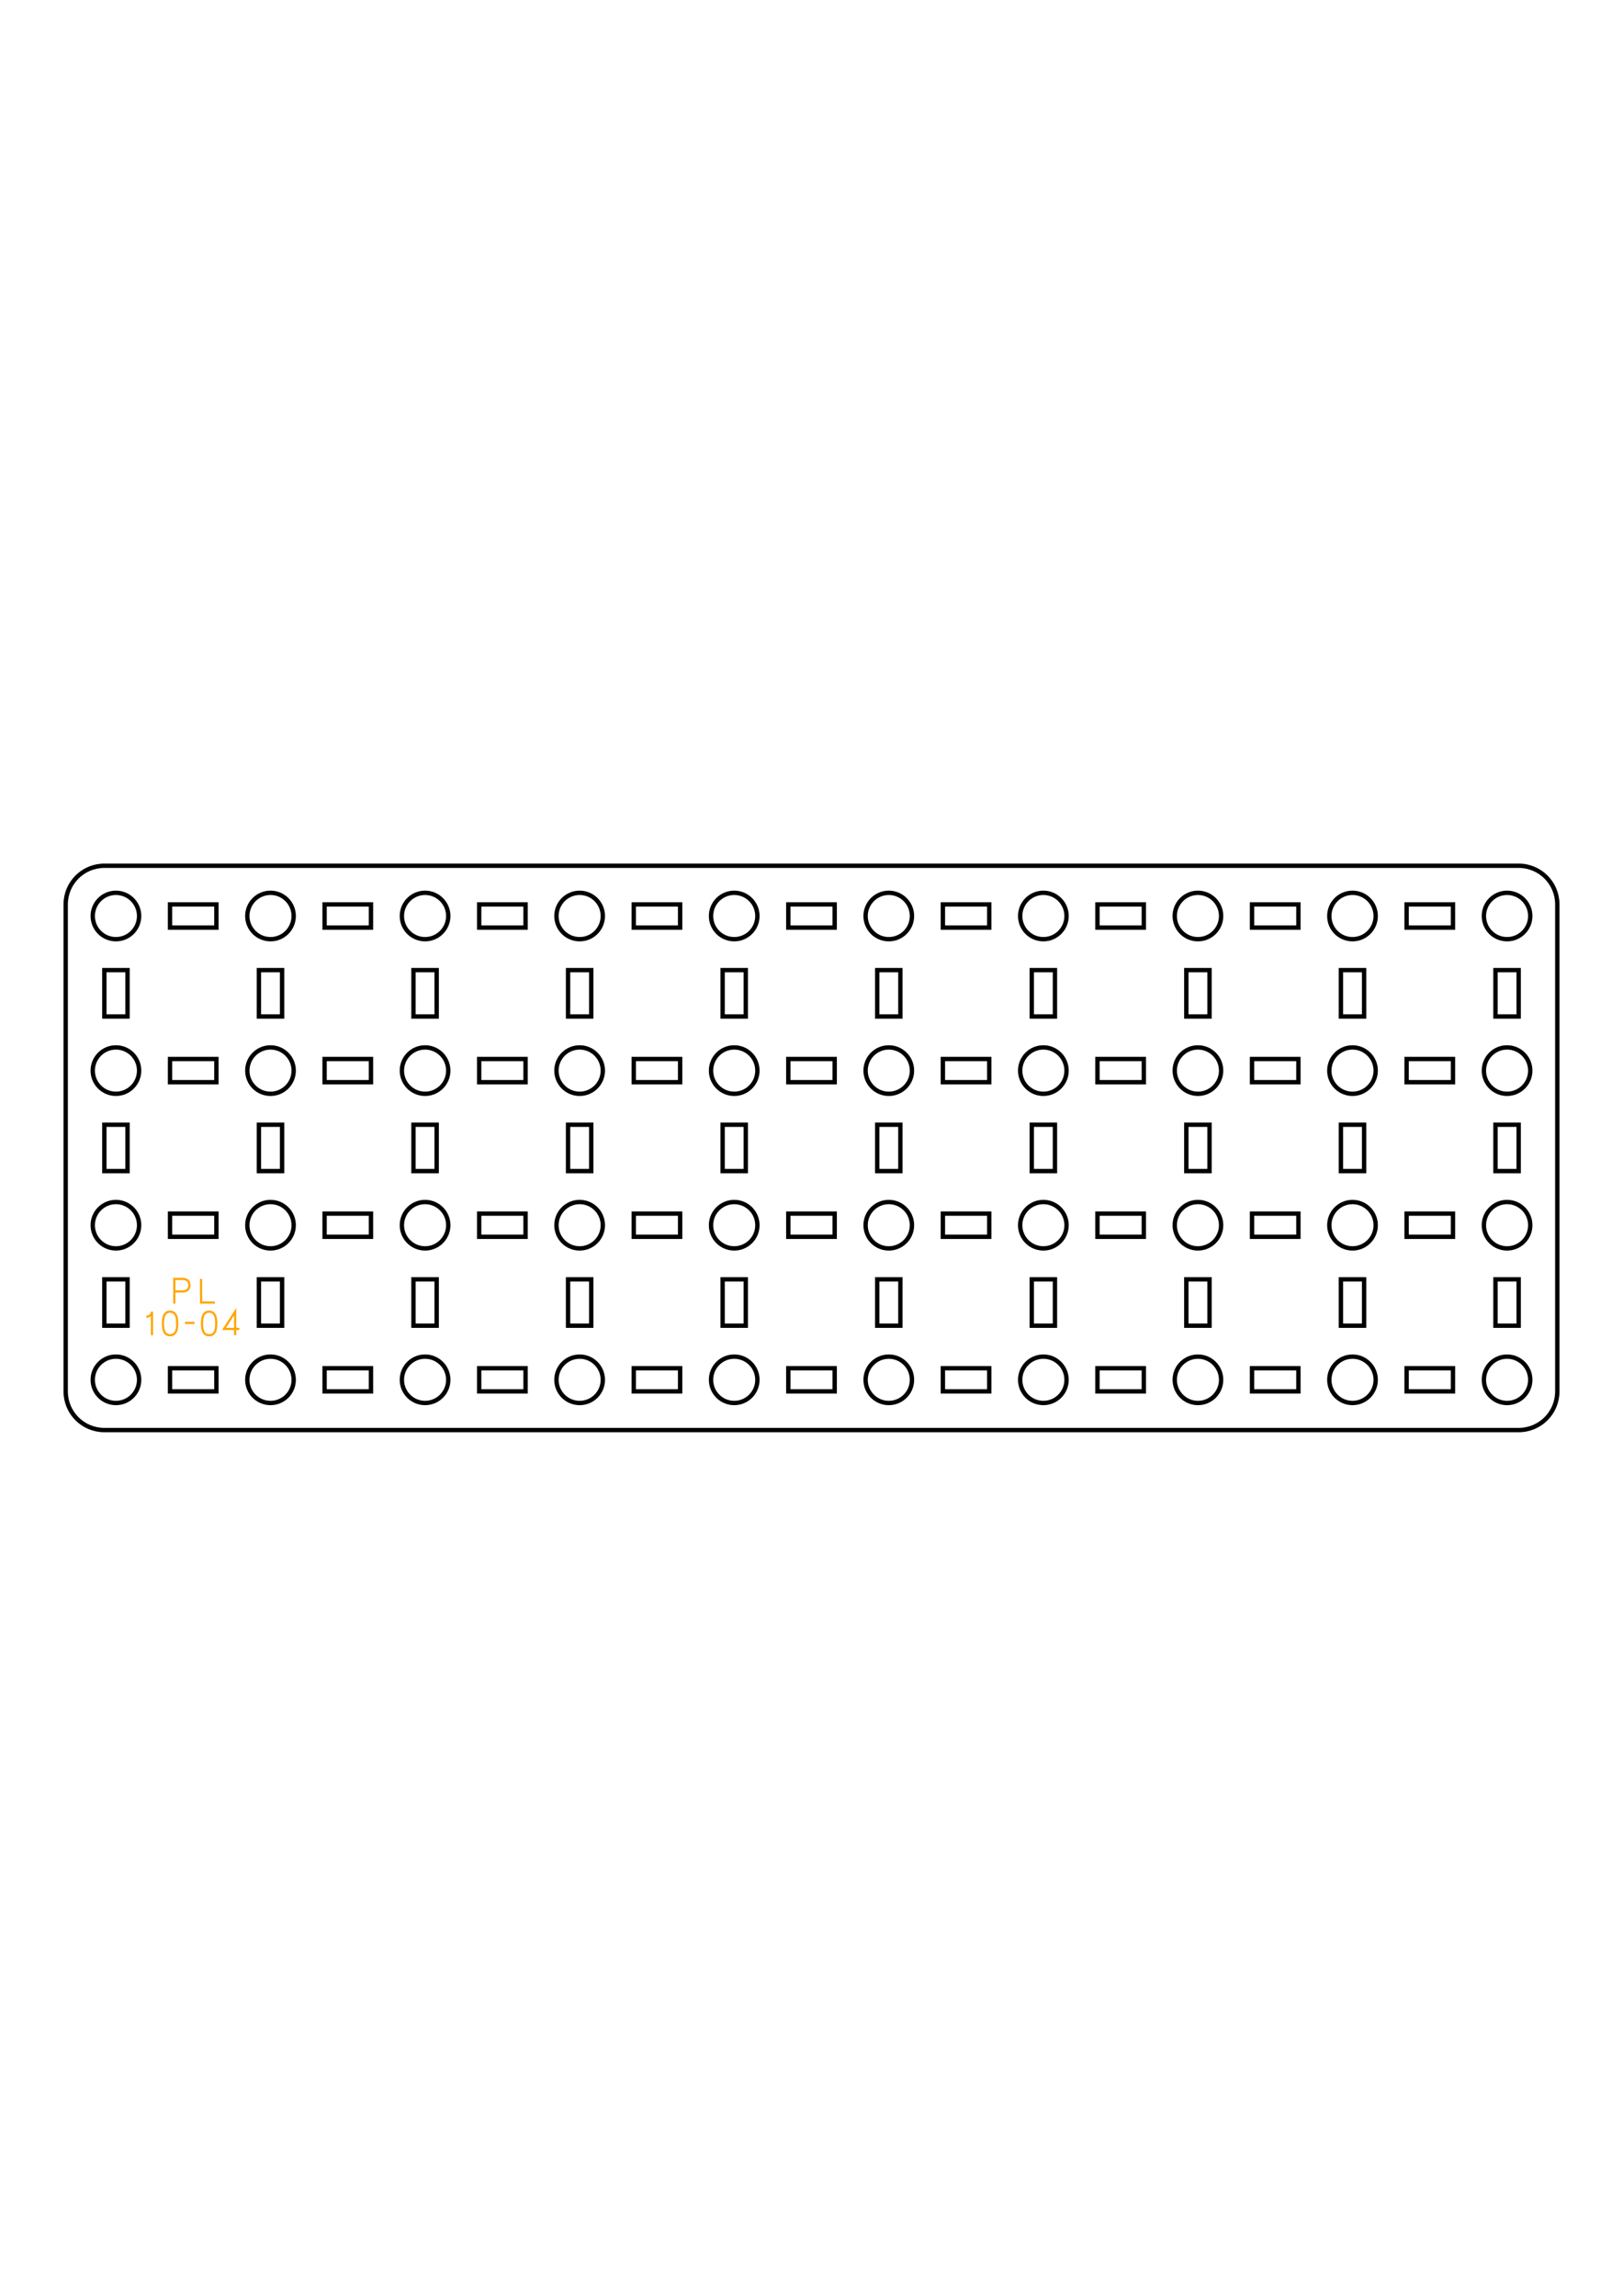 <?xml version="1.0" encoding="UTF-8"?>
<!DOCTYPE svg PUBLIC "-//W3C//DTD SVG 1.1//EN" "http://www.w3.org/Graphics/SVG/1.1/DTD/svg11.dtd">
<!-- Creator: CorelDRAW -->
<svg xmlns="http://www.w3.org/2000/svg" xml:space="preserve" width="210mm" height="297mm" style="shape-rendering:geometricPrecision; text-rendering:geometricPrecision; image-rendering:optimizeQuality; fill-rule:evenodd; clip-rule:evenodd"
viewBox="0 0 210 297"
 xmlns:xlink="http://www.w3.org/1999/xlink">
 <defs>
  <style type="text/css">
   <![CDATA[
    .str1 {stroke:orange;stroke-width:0.282}
    .str0 {stroke:black;stroke-width:0.564}
    .fil0 {fill:none;fill-rule:nonzero}
   ]]>
  </style>
 </defs>
 <g id="Layer_x0020_1">
  <g id="OOBB-PL-10-04.pdf">
   <path id="_117718848" class="fil0 str0" d="M13.5 112l182.999 0c2.77,0 5.001,2.231 5.001,5.001l0 63c0,2.77 -2.231,5 -5.001,5l-182.999 0c-2.77,0 -5.001,-2.23 -5.001,-5l0 -63c0,-2.77 2.231,-5.001 5.001,-5.001zm0 0z"/>
   <path id="_117719568" class="fil0 str0" d="M18 178.5c0,1.658 -1.342,3 -3,3 -1.657,0 -3,-1.342 -3,-3 0,-1.657 1.343,-3 3,-3 1.658,0 3,1.343 3,3zm0 0z"/>
   <path id="_117720600" class="fil0 str0" d="M18 158.5c0,1.657 -1.342,3 -3,3 -1.657,0 -3,-1.343 -3,-3 0,-1.656 1.343,-3 3,-3 1.658,0 3,1.344 3,3zm0 0z"/>
   <path id="_117719136" class="fil0 str0" d="M18 138.501c0,1.656 -1.342,3 -3,3 -1.657,0 -3,-1.344 -3,-3 0,-1.658 1.343,-3 3,-3 1.658,0 3,1.342 3,3zm0 0z"/>
   <path id="_117720312" class="fil0 str0" d="M18 118.5c0,1.658 -1.342,3 -3,3 -1.657,0 -3,-1.342 -3,-3 0,-1.657 1.343,-3 3,-3 1.658,0 3,1.343 3,3zm0 0z"/>
   <path id="_117719112" class="fil0 str0" d="M38 178.5c0,1.658 -1.344,3 -3,3 -1.658,0 -3,-1.342 -3,-3 0,-1.657 1.342,-3 3,-3 1.656,0 3,1.343 3,3zm0 0z"/>
   <path id="_117719184" class="fil0 str0" d="M38 158.5c0,1.657 -1.344,3 -3,3 -1.658,0 -3,-1.343 -3,-3 0,-1.656 1.342,-3 3,-3 1.656,0 3,1.344 3,3zm0 0z"/>
   <path id="_117718944" class="fil0 str0" d="M38 138.501c0,1.656 -1.344,3 -3,3 -1.658,0 -3,-1.344 -3,-3 0,-1.658 1.342,-3 3,-3 1.656,0 3,1.342 3,3zm0 0z"/>
   <path id="_117718152" class="fil0 str0" d="M38 118.5c0,1.658 -1.344,3 -3,3 -1.658,0 -3,-1.342 -3,-3 0,-1.657 1.342,-3 3,-3 1.656,0 3,1.343 3,3zm0 0z"/>
   <path id="_117718008" class="fil0 str0" d="M58 178.5c0,1.658 -1.343,3 -3,3 -1.656,0 -3,-1.342 -3,-3 0,-1.657 1.344,-3 3,-3 1.657,0 3,1.343 3,3zm0 0z"/>
   <path id="_117719304" class="fil0 str0" d="M58 158.5c0,1.657 -1.343,3 -3,3 -1.656,0 -3,-1.343 -3,-3 0,-1.656 1.344,-3 3,-3 1.657,0 3,1.344 3,3zm0 0z"/>
   <path id="_117718080" class="fil0 str0" d="M58 138.501c0,1.656 -1.343,3 -3,3 -1.656,0 -3,-1.344 -3,-3 0,-1.658 1.344,-3 3,-3 1.657,0 3,1.342 3,3zm0 0z"/>
   <path id="_117719376" class="fil0 str0" d="M58 118.5c0,1.658 -1.343,3 -3,3 -1.656,0 -3,-1.342 -3,-3 0,-1.657 1.344,-3 3,-3 1.657,0 3,1.343 3,3zm0 0z"/>
   <path id="_33084112" class="fil0 str0" d="M77.999 178.5c0,1.658 -1.342,3 -3,3 -1.657,0 -3,-1.342 -3,-3 0,-1.657 1.343,-3 3,-3 1.658,0 3,1.343 3,3zm0 0z"/>
   <path id="_33082240" class="fil0 str0" d="M77.999 158.5c0,1.657 -1.342,3 -3,3 -1.657,0 -3,-1.343 -3,-3 0,-1.656 1.343,-3 3,-3 1.658,0 3,1.344 3,3zm0 0z"/>
   <path id="_33082528" class="fil0 str0" d="M77.999 138.501c0,1.656 -1.342,3 -3,3 -1.657,0 -3,-1.344 -3,-3 0,-1.658 1.343,-3 3,-3 1.658,0 3,1.342 3,3zm0 0z"/>
   <path id="_33084640" class="fil0 str0" d="M77.999 118.5c0,1.658 -1.342,3 -3,3 -1.657,0 -3,-1.342 -3,-3 0,-1.657 1.343,-3 3,-3 1.658,0 3,1.343 3,3zm0 0z"/>
   <path id="_33081856" class="fil0 str0" d="M98 178.5c0,1.658 -1.344,3 -3,3 -1.658,0 -3,-1.342 -3,-3 0,-1.657 1.342,-3 3,-3 1.656,0 3,1.343 3,3zm0 0z"/>
   <path id="_33081448" class="fil0 str0" d="M98 158.5c0,1.657 -1.344,3 -3,3 -1.658,0 -3,-1.343 -3,-3 0,-1.656 1.342,-3 3,-3 1.656,0 3,1.344 3,3zm0 0z"/>
   <path id="_33081760" class="fil0 str0" d="M98 138.501c0,1.656 -1.344,3 -3,3 -1.658,0 -3,-1.344 -3,-3 0,-1.658 1.342,-3 3,-3 1.656,0 3,1.342 3,3zm0 0z"/>
   <path id="_33082288" class="fil0 str0" d="M98 118.5c0,1.658 -1.344,3 -3,3 -1.658,0 -3,-1.342 -3,-3 0,-1.657 1.342,-3 3,-3 1.656,0 3,1.343 3,3zm0 0z"/>
   <path id="_33082144" class="fil0 str0" d="M118 178.5c0,1.658 -1.343,3 -3,3 -1.657,0 -3,-1.342 -3,-3 0,-1.657 1.343,-3 3,-3 1.656,0 3,1.343 3,3zm0 0z"/>
   <path id="_33080728" class="fil0 str0" d="M118 158.5c0,1.657 -1.343,3 -3,3 -1.657,0 -3,-1.343 -3,-3 0,-1.656 1.343,-3 3,-3 1.656,0 3,1.344 3,3zm0 0z"/>
   <path id="_33083440" class="fil0 str0" d="M118 138.501c0,1.656 -1.343,3 -3,3 -1.657,0 -3,-1.344 -3,-3 0,-1.658 1.343,-3 3,-3 1.656,0 3,1.342 3,3zm0 0z"/>
   <path id="_33082168" class="fil0 str0" d="M118 118.5c0,1.658 -1.343,3 -3,3 -1.657,0 -3,-1.342 -3,-3 0,-1.657 1.343,-3 3,-3 1.656,0 3,1.343 3,3zm0 0z"/>
   <path id="_33083944" class="fil0 str0" d="M138.001 178.5c0,1.658 -1.344,3 -3,3 -1.658,0 -3,-1.342 -3,-3 0,-1.657 1.342,-3 3,-3 1.656,0 3,1.343 3,3zm0 0z"/>
   <path id="_33084304" class="fil0 str0" d="M138.001 158.5c0,1.657 -1.344,3 -3,3 -1.658,0 -3,-1.343 -3,-3 0,-1.656 1.342,-3 3,-3 1.656,0 3,1.344 3,3zm0 0z"/>
   <path id="_33084328" class="fil0 str0" d="M138.001 138.501c0,1.656 -1.344,3 -3,3 -1.658,0 -3,-1.344 -3,-3 0,-1.658 1.342,-3 3,-3 1.656,0 3,1.342 3,3zm0 0z"/>
   <path id="_33083920" class="fil0 str0" d="M138.001 118.5c0,1.658 -1.344,3 -3,3 -1.658,0 -3,-1.342 -3,-3 0,-1.657 1.342,-3 3,-3 1.656,0 3,1.343 3,3zm0 0z"/>
   <path id="_33083464" class="fil0 str0" d="M158 178.5c0,1.658 -1.343,3 -3,3 -1.656,0 -3,-1.342 -3,-3 0,-1.657 1.344,-3 3,-3 1.657,0 3,1.343 3,3zm0 0z"/>
   <path id="_33083656" class="fil0 str0" d="M158 158.5c0,1.657 -1.343,3 -3,3 -1.656,0 -3,-1.343 -3,-3 0,-1.656 1.344,-3 3,-3 1.657,0 3,1.344 3,3zm0 0z"/>
   <path id="_33081784" class="fil0 str0" d="M158 138.501c0,1.656 -1.343,3 -3,3 -1.656,0 -3,-1.344 -3,-3 0,-1.658 1.344,-3 3,-3 1.657,0 3,1.342 3,3zm0 0z"/>
   <path id="_33084088" class="fil0 str0" d="M158 118.5c0,1.658 -1.343,3 -3,3 -1.656,0 -3,-1.342 -3,-3 0,-1.657 1.344,-3 3,-3 1.657,0 3,1.343 3,3zm0 0z"/>
   <path id="_33083632" class="fil0 str0" d="M178 178.5c0,1.658 -1.342,3 -3,3 -1.657,0 -3,-1.342 -3,-3 0,-1.657 1.343,-3 3,-3 1.658,0 3,1.343 3,3zm0 0z"/>
   <path id="_33084208" class="fil0 str0" d="M178 158.5c0,1.657 -1.342,3 -3,3 -1.657,0 -3,-1.343 -3,-3 0,-1.656 1.343,-3 3,-3 1.658,0 3,1.344 3,3zm0 0z"/>
   <path id="_33082792" class="fil0 str0" d="M178 138.501c0,1.656 -1.342,3 -3,3 -1.657,0 -3,-1.344 -3,-3 0,-1.658 1.343,-3 3,-3 1.658,0 3,1.342 3,3zm0 0z"/>
   <path id="_33084448" class="fil0 str0" d="M178 118.5c0,1.658 -1.342,3 -3,3 -1.657,0 -3,-1.342 -3,-3 0,-1.657 1.343,-3 3,-3 1.658,0 3,1.343 3,3zm0 0z"/>
   <path id="_33080776" class="fil0 str0" d="M198 178.5c0,1.658 -1.344,3 -3,3 -1.658,0 -3,-1.342 -3,-3 0,-1.657 1.342,-3 3,-3 1.656,0 3,1.343 3,3zm0 0z"/>
   <path id="_33081424" class="fil0 str0" d="M198 158.5c0,1.657 -1.344,3 -3,3 -1.658,0 -3,-1.343 -3,-3 0,-1.656 1.342,-3 3,-3 1.656,0 3,1.344 3,3zm0 0z"/>
   <path id="_33081904" class="fil0 str0" d="M198 138.501c0,1.656 -1.344,3 -3,3 -1.658,0 -3,-1.344 -3,-3 0,-1.658 1.342,-3 3,-3 1.656,0 3,1.342 3,3zm0 0z"/>
   <path id="_33083176" class="fil0 str0" d="M198 118.5c0,1.658 -1.344,3 -3,3 -1.658,0 -3,-1.342 -3,-3 0,-1.657 1.342,-3 3,-3 1.656,0 3,1.343 3,3zm0 0z"/>
   <polygon id="_33081712" class="fil0 str0" points="13.5,165.501 16.5,165.501 16.5,171.501 13.5,171.501 "/>
   <polygon id="_33083704" class="fil0 str0" points="13.5,145.5 16.5,145.5 16.5,151.5 13.5,151.5 "/>
   <polygon id="_33084016" class="fil0 str0" points="13.5,125.5 16.5,125.5 16.5,131.5 13.5,131.5 "/>
   <polygon id="_33082888" class="fil0 str0" points="33.5,165.501 36.5,165.501 36.5,171.501 33.5,171.501 "/>
   <polygon id="_33083608" class="fil0 str0" points="33.5,145.5 36.5,145.5 36.5,151.5 33.5,151.5 "/>
   <polygon id="_33083584" class="fil0 str0" points="33.5,125.5 36.5,125.5 36.5,131.5 33.5,131.5 "/>
   <polygon id="_33083056" class="fil0 str0" points="53.499,165.501 56.499,165.501 56.499,171.501 53.499,171.501 "/>
   <polygon id="_33084496" class="fil0 str0" points="53.499,145.5 56.499,145.5 56.499,151.5 53.499,151.5 "/>
   <polygon id="_33082024" class="fil0 str0" points="53.499,125.5 56.499,125.5 56.499,131.5 53.499,131.5 "/>
   <polygon id="_33084400" class="fil0 str0" points="73.5,165.501 76.5,165.501 76.5,171.501 73.5,171.501 "/>
   <polygon id="_33081328" class="fil0 str0" points="73.5,145.5 76.5,145.5 76.5,151.5 73.5,151.5 "/>
   <polygon id="_33082096" class="fil0 str0" points="73.5,125.5 76.5,125.5 76.5,131.5 73.5,131.5 "/>
   <polygon id="_33083392" class="fil0 str0" points="93.499,165.501 96.499,165.501 96.499,171.501 93.499,171.501 "/>
   <polygon id="_33084256" class="fil0 str0" points="93.499,145.5 96.499,145.5 96.499,151.5 93.499,151.5 "/>
   <polygon id="_33084232" class="fil0 str0" points="93.499,125.5 96.499,125.5 96.499,131.5 93.499,131.5 "/>
   <polygon id="_33082576" class="fil0 str0" points="113.501,165.501 116.501,165.501 116.501,171.501 113.501,171.501 "/>
   <polygon id="_33084664" class="fil0 str0" points="113.501,145.5 116.501,145.5 116.501,151.5 113.501,151.5 "/>
   <polygon id="_33083296" class="fil0 str0" points="113.501,125.5 116.501,125.5 116.501,131.5 113.501,131.5 "/>
   <polygon id="_33082648" class="fil0 str0" points="133.5,165.501 136.5,165.501 136.5,171.501 133.5,171.501 "/>
   <polygon id="_117644544" class="fil0 str0" points="133.5,145.5 136.5,145.5 136.5,151.5 133.5,151.5 "/>
   <polygon id="_117646800" class="fil0 str0" points="133.5,125.5 136.5,125.5 136.5,131.5 133.5,131.5 "/>
   <polygon id="_117644616" class="fil0 str0" points="153.499,165.501 156.499,165.501 156.499,171.501 153.499,171.501 "/>
   <polygon id="_117645288" class="fil0 str0" points="153.499,145.5 156.499,145.5 156.499,151.5 153.499,151.5 "/>
   <polygon id="_117647088" class="fil0 str0" points="153.499,125.5 156.499,125.5 156.499,131.5 153.499,131.5 "/>
   <polygon id="_117646920" class="fil0 str0" points="173.5,165.501 176.5,165.501 176.5,171.501 173.5,171.501 "/>
   <polygon id="_117646344" class="fil0 str0" points="173.5,145.5 176.5,145.5 176.5,151.5 173.5,151.5 "/>
   <polygon id="_117645672" class="fil0 str0" points="173.5,125.5 176.5,125.5 176.5,131.5 173.5,131.5 "/>
   <polygon id="_117645960" class="fil0 str0" points="193.5,165.501 196.5,165.501 196.5,171.501 193.5,171.501 "/>
   <polygon id="_117646056" class="fil0 str0" points="193.5,145.5 196.5,145.5 196.5,151.5 193.5,151.5 "/>
   <polygon id="_117647544" class="fil0 str0" points="193.5,125.5 196.5,125.5 196.5,131.5 193.5,131.5 "/>
   <polygon id="_117644136" class="fil0 str0" points="22,177 28,177 28,180 22,180 "/>
   <polygon id="_117643968" class="fil0 str0" points="22,156.999 28,156.999 28,159.999 22,159.999 "/>
   <polygon id="_117645168" class="fil0 str0" points="22,137 28,137 28,140 22,140 "/>
   <polygon id="_117645048" class="fil0 str0" points="22,117.001 28,117.001 28,120.001 22,120.001 "/>
   <polygon id="_117644952" class="fil0 str0" points="41.999,177 47.999,177 47.999,180 41.999,180 "/>
   <polygon id="_117644808" class="fil0 str0" points="41.999,156.999 47.999,156.999 47.999,159.999 41.999,159.999 "/>
   <polygon id="_117645456" class="fil0 str0" points="41.999,137 47.999,137 47.999,140 41.999,140 "/>
   <polygon id="_117645576" class="fil0 str0" points="41.999,117.001 47.999,117.001 47.999,120.001 41.999,120.001 "/>
   <polygon id="_117644256" class="fil0 str0" points="62,177 68,177 68,180 62,180 "/>
   <polygon id="_117644448" class="fil0 str0" points="62,156.999 68,156.999 68,159.999 62,159.999 "/>
   <polygon id="_117644640" class="fil0 str0" points="62,137 68,137 68,140 62,140 "/>
   <polygon id="_117646224" class="fil0 str0" points="62,117.001 68,117.001 68,120.001 62,120.001 "/>
   <polygon id="_117648000" class="fil0 str0" points="82,177 88,177 88,180 82,180 "/>
   <polygon id="_117647880" class="fil0 str0" points="82,156.999 88,156.999 88,159.999 82,159.999 "/>
   <polygon id="_117646536" class="fil0 str0" points="82,137 88,137 88,140 82,140 "/>
   <polygon id="_117645648" class="fil0 str0" points="82,117.001 88,117.001 88,120.001 82,120.001 "/>
   <polygon id="_117647232" class="fil0 str0" points="101.999,177 107.999,177 107.999,180 101.999,180 "/>
   <polygon id="_117645912" class="fil0 str0" points="101.999,156.999 107.999,156.999 107.999,159.999 101.999,159.999 "/>
   <polygon id="_117646104" class="fil0 str0" points="101.999,137 107.999,137 107.999,140 101.999,140 "/>
   <polygon id="_117645000" class="fil0 str0" points="101.999,117.001 107.999,117.001 107.999,120.001 101.999,120.001 "/>
   <polygon id="_117646296" class="fil0 str0" points="122,177 128,177 128,180 122,180 "/>
   <polygon id="_117647136" class="fil0 str0" points="122,156.999 128,156.999 128,159.999 122,159.999 "/>
   <polygon id="_117647688" class="fil0 str0" points="122,137 128,137 128,140 122,140 "/>
   <polygon id="_117647760" class="fil0 str0" points="122,117.001 128,117.001 128,120.001 122,120.001 "/>
   <polygon id="_117647208" class="fil0 str0" points="142,177 148,177 148,180 142,180 "/>
   <polygon id="_117644232" class="fil0 str0" points="142,156.999 148,156.999 148,159.999 142,159.999 "/>
   <polygon id="_117647352" class="fil0 str0" points="142,137 148,137 148,140 142,140 "/>
   <polygon id="_117646824" class="fil0 str0" points="142,117.001 148,117.001 148,120.001 142,120.001 "/>
   <polygon id="_117646200" class="fil0 str0" points="162,177 168,177 168,180 162,180 "/>
   <polygon id="_117647496" class="fil0 str0" points="162,156.999 168,156.999 168,159.999 162,159.999 "/>
   <polygon id="_117646152" class="fil0 str0" points="162,137 168,137 168,140 162,140 "/>
   <polygon id="_117647808" class="fil0 str0" points="162,117.001 168,117.001 168,120.001 162,120.001 "/>
   <polygon id="_117646752" class="fil0 str0" points="182,177 188,177 188,180 182,180 "/>
   <polygon id="_117644496" class="fil0 str0" points="182,156.999 188,156.999 188,159.999 182,159.999 "/>
   <polygon id="_117645600" class="fil0 str0" points="182,137 188,137 188,140 182,140 "/>
   <polygon id="_117644712" class="fil0 str0" points="182,117.001 188,117.001 188,120.001 182,120.001 "/>
   <path id="_117647904" class="fil0 str1" d="M22.554 168.501l0 -3.052 0.973 0c0.256,0.003 0.456,0.04 0.598,0.112 0.139,0.073 0.237,0.168 0.293,0.287 0.055,0.118 0.085,0.247 0.091,0.384 0.007,0.141 -0.017,0.274 -0.072,0.401 -0.055,0.127 -0.15,0.231 -0.283,0.313 -0.135,0.081 -0.317,0.123 -0.549,0.125l-1.053 0 1.053 0c0.228,-0.002 0.408,-0.044 0.543,-0.125 0.134,-0.082 0.229,-0.186 0.285,-0.313 0.055,-0.127 0.08,-0.26 0.074,-0.401 -0.006,-0.138 -0.036,-0.266 -0.092,-0.384 -0.058,-0.118 -0.157,-0.214 -0.296,-0.287 -0.142,-0.072 -0.34,-0.109 -0.594,-0.112l-0.973 0 0 3.052zm5.246 0l-1.782 0 0 -3.052 0 3.052 1.782 0zm0 0z"/>
   <path id="_117646248" class="fil0 str1" d="M19.662 172.734l0 -3.052c-0.006,0.172 -0.051,0.306 -0.139,0.4 -0.088,0.095 -0.189,0.161 -0.299,0.198 -0.113,0.038 -0.207,0.059 -0.281,0.062 0.074,-0.003 0.168,-0.024 0.281,-0.062 0.11,-0.037 0.211,-0.103 0.299,-0.198 0.088,-0.094 0.134,-0.228 0.139,-0.4l0 3.052zm2.344 0c0.245,-0.003 0.435,-0.072 0.57,-0.207 0.134,-0.135 0.228,-0.317 0.28,-0.547 0.051,-0.229 0.076,-0.485 0.073,-0.77 0.003,-0.281 -0.022,-0.538 -0.073,-0.768 -0.052,-0.228 -0.146,-0.409 -0.28,-0.547 -0.135,-0.135 -0.325,-0.205 -0.57,-0.21 -0.247,0.004 -0.437,0.074 -0.571,0.21 -0.135,0.138 -0.228,0.32 -0.278,0.547 -0.053,0.23 -0.077,0.486 -0.073,0.768 -0.004,0.285 0.02,0.541 0.073,0.77 0.051,0.23 0.143,0.412 0.278,0.547 0.134,0.135 0.324,0.204 0.571,0.207zm0 0c0.245,-0.003 0.435,-0.072 0.57,-0.207 0.134,-0.135 0.228,-0.317 0.28,-0.547 0.051,-0.229 0.076,-0.485 0.073,-0.77 0.003,-0.281 -0.022,-0.538 -0.073,-0.768 -0.052,-0.228 -0.146,-0.409 -0.28,-0.547 -0.135,-0.135 -0.325,-0.205 -0.57,-0.21 -0.247,0.004 -0.437,0.074 -0.571,0.21 -0.135,0.138 -0.228,0.32 -0.278,0.547 -0.053,0.23 -0.077,0.486 -0.073,0.768 -0.004,0.285 0.02,0.541 0.073,0.77 0.051,0.23 0.143,0.412 0.278,0.547 0.134,0.135 0.324,0.204 0.571,0.207zm1.931 -1.596l1.232 0 -1.232 0zm3.121 1.596c0.246,-0.003 0.436,-0.072 0.571,-0.207 0.133,-0.135 0.227,-0.317 0.28,-0.547 0.051,-0.229 0.075,-0.485 0.073,-0.77 0.003,-0.281 -0.022,-0.538 -0.073,-0.768 -0.053,-0.228 -0.146,-0.409 -0.28,-0.547 -0.135,-0.135 -0.325,-0.205 -0.571,-0.21 -0.247,0.004 -0.437,0.074 -0.57,0.21 -0.135,0.138 -0.227,0.32 -0.278,0.547 -0.052,0.23 -0.077,0.486 -0.073,0.768 -0.004,0.285 0.021,0.541 0.073,0.77 0.051,0.23 0.143,0.412 0.278,0.547 0.134,0.135 0.324,0.204 0.57,0.207zm0 0c0.246,-0.003 0.436,-0.072 0.571,-0.207 0.133,-0.135 0.227,-0.317 0.28,-0.547 0.051,-0.229 0.075,-0.485 0.073,-0.77 0.003,-0.281 -0.022,-0.538 -0.073,-0.768 -0.053,-0.228 -0.146,-0.409 -0.28,-0.547 -0.135,-0.135 -0.325,-0.205 -0.571,-0.21 -0.247,0.004 -0.437,0.074 -0.57,0.21 -0.135,0.138 -0.227,0.32 -0.278,0.547 -0.052,0.23 -0.077,0.486 -0.073,0.768 -0.004,0.285 0.021,0.541 0.073,0.77 0.051,0.23 0.143,0.412 0.278,0.547 0.134,0.135 0.324,0.204 0.57,0.207zm3.369 0l0 -3.052 -1.439 2.239 1.98 0 -1.98 0 1.439 -2.239 0 3.052zm0 0z"/>
  </g>
 </g>
</svg>
